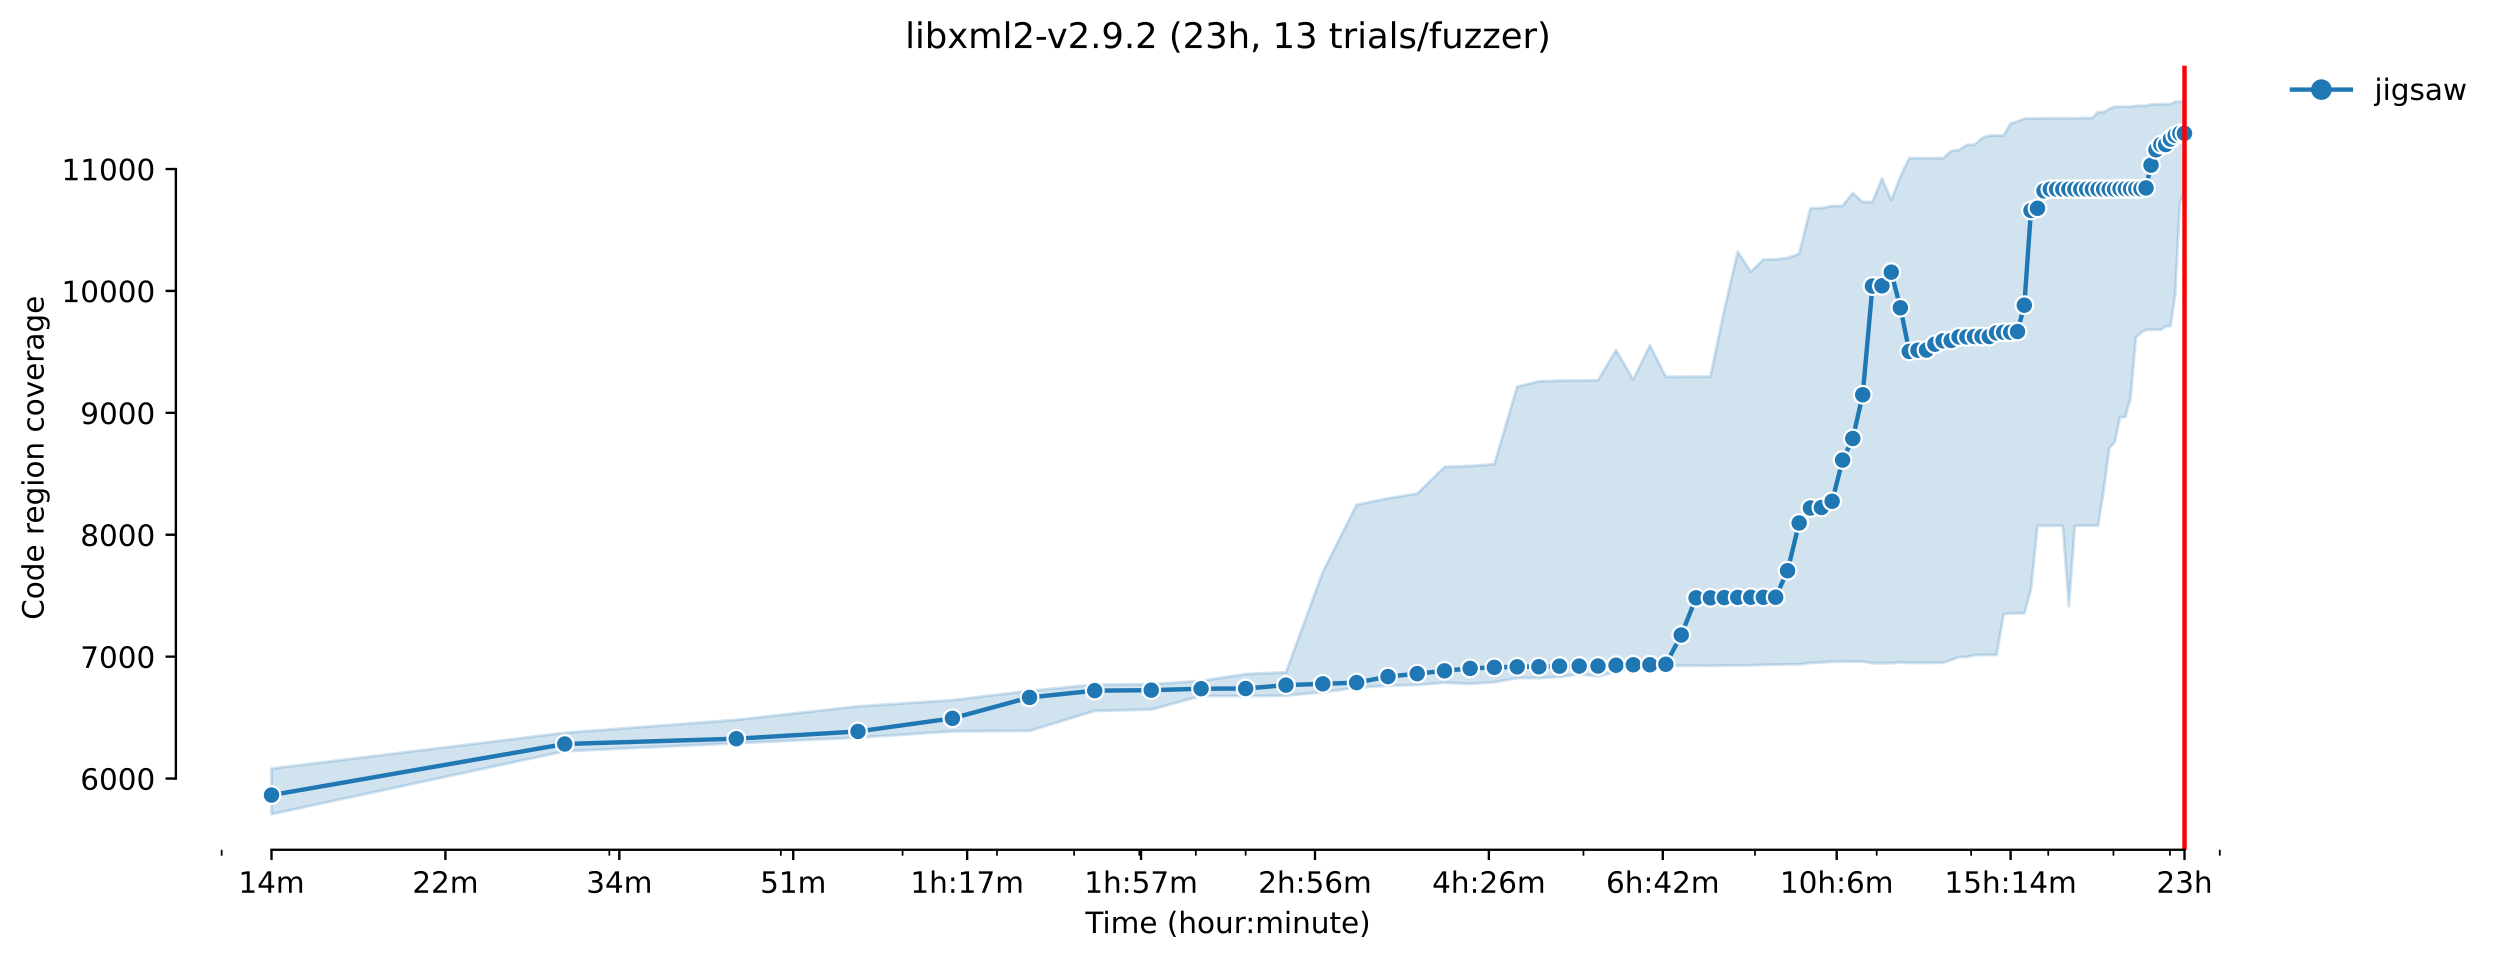 <?xml version="1.0" encoding="utf-8" standalone="no"?>
<!DOCTYPE svg PUBLIC "-//W3C//DTD SVG 1.1//EN"
  "http://www.w3.org/Graphics/SVG/1.1/DTD/svg11.dtd">
<!-- Created with matplotlib (https://matplotlib.org/) -->
<svg height="325.986pt" version="1.1" viewBox="0 0 848.551 325.986" width="848.551pt" xmlns="http://www.w3.org/2000/svg" xmlns:xlink="http://www.w3.org/1999/xlink">
 <defs>
  <style type="text/css">*{stroke-linecap:butt;stroke-linejoin:round;}</style>
 </defs>
 <g id="figure_1">
  <g id="patch_1">
   <path d="M 0 325.986 
L 848.551 325.986 
L 848.551 0 
L 0 0 
z
" style="fill:#ffffff;"/>
  </g>
  <g id="axes_1">
   <g id="patch_2">
    <path d="M 59.691 288.43 
L 773.931 288.43 
L 773.931 22.318 
L 59.691 22.318 
z
" style="fill:#ffffff;"/>
   </g>
   <g id="PolyCollection_1">
    <defs>
     <path d="M 92.156 -65.127 
L 92.156 -49.652 
L 191.689 -71.002 
L 249.912 -73.733 
L 291.222 -75.636 
L 323.264 -77.746 
L 349.445 -77.911 
L 371.58 -84.697 
L 390.755 -85.152 
L 407.668 -89.745 
L 422.797 -89.703 
L 436.483 -89.889 
L 448.978 -91.027 
L 460.472 -92.6 
L 471.113 -93.262 
L 481.02 -93.489 
L 490.288 -94.255 
L 498.993 -93.882 
L 507.201 -94.42 
L 514.965 -95.827 
L 522.33 -95.827 
L 529.336 -96.241 
L 536.016 -97.153 
L 542.399 -96.447 
L 548.511 -97.958 
L 554.373 -99.302 
L 560.005 -99.261 
L 565.424 -99.799 
L 570.646 -100.047 
L 575.685 -100.047 
L 580.553 -99.944 
L 585.262 -100.13 
L 589.821 -100.13 
L 594.239 -100.151 
L 598.526 -100.337 
L 602.689 -100.378 
L 606.734 -100.502 
L 610.668 -100.502 
L 614.498 -100.957 
L 618.228 -101.144 
L 621.863 -101.412 
L 625.409 -101.412 
L 628.869 -101.454 
L 632.248 -101.454 
L 635.549 -100.875 
L 638.776 -100.875 
L 641.932 -100.875 
L 645.02 -101.185 
L 648.044 -100.999 
L 651.004 -100.999 
L 653.905 -100.999 
L 656.749 -101.04 
L 659.537 -101.04 
L 662.273 -101.95 
L 664.957 -102.985 
L 667.592 -102.985 
L 670.179 -103.647 
L 672.721 -103.647 
L 675.218 -103.688 
L 677.673 -103.688 
L 680.086 -117.466 
L 682.46 -117.797 
L 684.795 -117.797 
L 687.092 -117.797 
L 689.354 -125.989 
L 691.58 -147.546 
L 693.772 -147.546 
L 695.932 -147.546 
L 698.059 -147.546 
L 700.155 -147.546 
L 702.221 -120.238 
L 704.258 -147.587 
L 706.267 -147.587 
L 708.247 -147.587 
L 710.201 -147.587 
L 712.129 -147.587 
L 714.03 -159.586 
L 715.908 -173.819 
L 717.76 -175.97 
L 719.59 -184.452 
L 721.396 -184.452 
L 723.18 -191.072 
L 724.942 -211.368 
L 726.682 -213.042 
L 728.402 -214.035 
L 730.101 -214.077 
L 731.781 -214.077 
L 733.441 -214.077 
L 735.082 -215.235 
L 736.705 -215.318 
L 738.309 -226.034 
L 739.896 -257.19 
L 741.465 -260.913 
L 741.465 -291.572 
L 741.465 -291.572 
L 739.896 -291.448 
L 738.309 -291.448 
L 736.705 -290.621 
L 735.082 -290.621 
L 733.441 -290.621 
L 731.781 -290.538 
L 730.101 -290.538 
L 728.402 -290.083 
L 726.682 -290.083 
L 724.942 -290.083 
L 723.18 -289.752 
L 721.396 -289.752 
L 719.59 -289.752 
L 717.76 -289.752 
L 715.908 -289.007 
L 714.03 -287.931 
L 712.129 -287.931 
L 710.201 -285.945 
L 708.247 -285.945 
L 706.267 -285.945 
L 704.258 -285.821 
L 702.221 -285.821 
L 700.155 -285.821 
L 698.059 -285.821 
L 695.932 -285.821 
L 693.772 -285.821 
L 691.58 -285.78 
L 689.354 -285.738 
L 687.092 -285.738 
L 684.795 -284.745 
L 682.46 -284.042 
L 680.086 -279.987 
L 677.673 -279.987 
L 675.218 -279.987 
L 672.721 -279.077 
L 670.179 -276.843 
L 667.592 -276.801 
L 664.957 -275.105 
L 662.273 -274.691 
L 659.537 -272.291 
L 656.749 -272.291 
L 653.905 -272.291 
L 651.004 -272.291 
L 648.044 -272.291 
L 645.02 -266.044 
L 641.932 -258.017 
L 638.776 -265.423 
L 635.549 -257.396 
L 632.248 -257.396 
L 628.869 -260.458 
L 625.409 -256.072 
L 621.863 -256.072 
L 618.228 -255.369 
L 614.498 -255.286 
L 610.668 -239.853 
L 606.734 -238.405 
L 602.689 -237.95 
L 598.526 -237.867 
L 594.239 -233.771 
L 589.821 -240.557 
L 585.262 -220.78 
L 580.553 -198.147 
L 575.685 -198.147 
L 570.646 -198.106 
L 565.424 -198.106 
L 560.005 -208.739 
L 554.373 -197.154 
L 548.511 -207.146 
L 542.399 -196.906 
L 536.016 -196.823 
L 529.336 -196.782 
L 522.33 -196.534 
L 514.965 -194.755 
L 507.201 -168.399 
L 498.993 -167.819 
L 490.288 -167.488 
L 481.02 -158.427 
L 471.113 -156.814 
L 460.472 -154.662 
L 448.978 -131.823 
L 436.483 -97.789 
L 422.797 -97.192 
L 407.668 -94.875 
L 390.755 -93.717 
L 371.58 -93.634 
L 349.445 -91.482 
L 323.264 -88.338 
L 291.222 -86.228 
L 249.912 -81.641 
L 191.689 -77.249 
L 92.156 -65.127 
z
" id="ma51f0712e6" style="stroke:#1f77b4;stroke-opacity:0.2;"/>
    </defs>
    <g clip-path="url(#p80cf3ed084)">
     <use style="fill:#1f77b4;fill-opacity:0.2;stroke:#1f77b4;stroke-opacity:0.2;" x="0" xlink:href="#ma51f0712e6" y="325.986"/>
    </g>
   </g>
   <g id="matplotlib.axis_1">
    <g id="xtick_1">
     <g id="line2d_1">
      <defs>
       <path d="M 0 0 
L 0 3.5 
" id="m01415e46c2" style="stroke:#000000;stroke-width:0.8;"/>
      </defs>
      <g>
       <use style="stroke:#000000;stroke-width:0.8;" x="92.156" xlink:href="#m01415e46c2" y="288.43"/>
      </g>
     </g>
     <g id="text_1">
      <!-- 14m -->
      <g transform="translate(80.923 303.029)scale(0.1 -0.1)">
       <defs>
        <path d="M 12.406 8.297 
L 28.516 8.297 
L 28.516 63.922 
L 10.984 60.406 
L 10.984 69.391 
L 28.422 72.906 
L 38.281 72.906 
L 38.281 8.297 
L 54.391 8.297 
L 54.391 0 
L 12.406 0 
z
" id="DejaVuSans-49"/>
        <path d="M 37.797 64.312 
L 12.891 25.391 
L 37.797 25.391 
z
M 35.203 72.906 
L 47.609 72.906 
L 47.609 25.391 
L 58.016 25.391 
L 58.016 17.188 
L 47.609 17.188 
L 47.609 0 
L 37.797 0 
L 37.797 17.188 
L 4.891 17.188 
L 4.891 26.703 
z
" id="DejaVuSans-52"/>
        <path d="M 52 44.188 
Q 55.375 50.25 60.062 53.125 
Q 64.75 56 71.094 56 
Q 79.641 56 84.281 50.016 
Q 88.922 44.047 88.922 33.016 
L 88.922 0 
L 79.891 0 
L 79.891 32.719 
Q 79.891 40.578 77.094 44.375 
Q 74.312 48.188 68.609 48.188 
Q 61.625 48.188 57.562 43.547 
Q 53.516 38.922 53.516 30.906 
L 53.516 0 
L 44.484 0 
L 44.484 32.719 
Q 44.484 40.625 41.703 44.406 
Q 38.922 48.188 33.109 48.188 
Q 26.219 48.188 22.156 43.531 
Q 18.109 38.875 18.109 30.906 
L 18.109 0 
L 9.078 0 
L 9.078 54.688 
L 18.109 54.688 
L 18.109 46.188 
Q 21.188 51.219 25.484 53.609 
Q 29.781 56 35.688 56 
Q 41.656 56 45.828 52.969 
Q 50 49.953 52 44.188 
z
" id="DejaVuSans-109"/>
       </defs>
       <use xlink:href="#DejaVuSans-49"/>
       <use x="63.623" xlink:href="#DejaVuSans-52"/>
       <use x="127.246" xlink:href="#DejaVuSans-109"/>
      </g>
     </g>
    </g>
    <g id="xtick_2">
     <g id="line2d_2">
      <g>
       <use style="stroke:#000000;stroke-width:0.8;" x="151.184" xlink:href="#m01415e46c2" y="288.43"/>
      </g>
     </g>
     <g id="text_2">
      <!-- 22m -->
      <g transform="translate(139.952 303.029)scale(0.1 -0.1)">
       <defs>
        <path d="M 19.188 8.297 
L 53.609 8.297 
L 53.609 0 
L 7.328 0 
L 7.328 8.297 
Q 12.938 14.109 22.625 23.891 
Q 32.328 33.688 34.812 36.531 
Q 39.547 41.844 41.422 45.531 
Q 43.312 49.219 43.312 52.781 
Q 43.312 58.594 39.234 62.25 
Q 35.156 65.922 28.609 65.922 
Q 23.969 65.922 18.812 64.312 
Q 13.672 62.703 7.812 59.422 
L 7.812 69.391 
Q 13.766 71.781 18.938 73 
Q 24.125 74.219 28.422 74.219 
Q 39.75 74.219 46.484 68.547 
Q 53.219 62.891 53.219 53.422 
Q 53.219 48.922 51.531 44.891 
Q 49.859 40.875 45.406 35.406 
Q 44.188 33.984 37.641 27.219 
Q 31.109 20.453 19.188 8.297 
z
" id="DejaVuSans-50"/>
       </defs>
       <use xlink:href="#DejaVuSans-50"/>
       <use x="63.623" xlink:href="#DejaVuSans-50"/>
       <use x="127.246" xlink:href="#DejaVuSans-109"/>
      </g>
     </g>
    </g>
    <g id="xtick_3">
     <g id="line2d_3">
      <g>
       <use style="stroke:#000000;stroke-width:0.8;" x="210.213" xlink:href="#m01415e46c2" y="288.43"/>
      </g>
     </g>
     <g id="text_3">
      <!-- 34m -->
      <g transform="translate(198.98 303.029)scale(0.1 -0.1)">
       <defs>
        <path d="M 40.578 39.312 
Q 47.656 37.797 51.625 33 
Q 55.609 28.219 55.609 21.188 
Q 55.609 10.406 48.188 4.484 
Q 40.766 -1.422 27.094 -1.422 
Q 22.516 -1.422 17.656 -0.516 
Q 12.797 0.391 7.625 2.203 
L 7.625 11.719 
Q 11.719 9.328 16.594 8.109 
Q 21.484 6.891 26.812 6.891 
Q 36.078 6.891 40.938 10.547 
Q 45.797 14.203 45.797 21.188 
Q 45.797 27.641 41.281 31.266 
Q 36.766 34.906 28.719 34.906 
L 20.219 34.906 
L 20.219 43.016 
L 29.109 43.016 
Q 36.375 43.016 40.234 45.922 
Q 44.094 48.828 44.094 54.297 
Q 44.094 59.906 40.109 62.906 
Q 36.141 65.922 28.719 65.922 
Q 24.656 65.922 20.016 65.031 
Q 15.375 64.156 9.812 62.312 
L 9.812 71.094 
Q 15.438 72.656 20.344 73.438 
Q 25.25 74.219 29.594 74.219 
Q 40.828 74.219 47.359 69.109 
Q 53.906 64.016 53.906 55.328 
Q 53.906 49.266 50.438 45.094 
Q 46.969 40.922 40.578 39.312 
z
" id="DejaVuSans-51"/>
       </defs>
       <use xlink:href="#DejaVuSans-51"/>
       <use x="63.623" xlink:href="#DejaVuSans-52"/>
       <use x="127.246" xlink:href="#DejaVuSans-109"/>
      </g>
     </g>
    </g>
    <g id="xtick_4">
     <g id="line2d_4">
      <g>
       <use style="stroke:#000000;stroke-width:0.8;" x="269.241" xlink:href="#m01415e46c2" y="288.43"/>
      </g>
     </g>
     <g id="text_4">
      <!-- 51m -->
      <g transform="translate(258.008 303.029)scale(0.1 -0.1)">
       <defs>
        <path d="M 10.797 72.906 
L 49.516 72.906 
L 49.516 64.594 
L 19.828 64.594 
L 19.828 46.734 
Q 21.969 47.469 24.109 47.828 
Q 26.266 48.188 28.422 48.188 
Q 40.625 48.188 47.75 41.5 
Q 54.891 34.812 54.891 23.391 
Q 54.891 11.625 47.562 5.094 
Q 40.234 -1.422 26.906 -1.422 
Q 22.312 -1.422 17.547 -0.641 
Q 12.797 0.141 7.719 1.703 
L 7.719 11.625 
Q 12.109 9.234 16.797 8.062 
Q 21.484 6.891 26.703 6.891 
Q 35.156 6.891 40.078 11.328 
Q 45.016 15.766 45.016 23.391 
Q 45.016 31 40.078 35.438 
Q 35.156 39.891 26.703 39.891 
Q 22.75 39.891 18.812 39.016 
Q 14.891 38.141 10.797 36.281 
z
" id="DejaVuSans-53"/>
       </defs>
       <use xlink:href="#DejaVuSans-53"/>
       <use x="63.623" xlink:href="#DejaVuSans-49"/>
       <use x="127.246" xlink:href="#DejaVuSans-109"/>
      </g>
     </g>
    </g>
    <g id="xtick_5">
     <g id="line2d_5">
      <g>
       <use style="stroke:#000000;stroke-width:0.8;" x="328.269" xlink:href="#m01415e46c2" y="288.43"/>
      </g>
     </g>
     <g id="text_5">
      <!-- 1h:17m -->
      <g transform="translate(309.002 303.029)scale(0.1 -0.1)">
       <defs>
        <path d="M 54.891 33.016 
L 54.891 0 
L 45.906 0 
L 45.906 32.719 
Q 45.906 40.484 42.875 44.328 
Q 39.844 48.188 33.797 48.188 
Q 26.516 48.188 22.312 43.547 
Q 18.109 38.922 18.109 30.906 
L 18.109 0 
L 9.078 0 
L 9.078 75.984 
L 18.109 75.984 
L 18.109 46.188 
Q 21.344 51.125 25.703 53.562 
Q 30.078 56 35.797 56 
Q 45.219 56 50.047 50.172 
Q 54.891 44.344 54.891 33.016 
z
" id="DejaVuSans-104"/>
        <path d="M 11.719 12.406 
L 22.016 12.406 
L 22.016 0 
L 11.719 0 
z
M 11.719 51.703 
L 22.016 51.703 
L 22.016 39.312 
L 11.719 39.312 
z
" id="DejaVuSans-58"/>
        <path d="M 8.203 72.906 
L 55.078 72.906 
L 55.078 68.703 
L 28.609 0 
L 18.312 0 
L 43.219 64.594 
L 8.203 64.594 
z
" id="DejaVuSans-55"/>
       </defs>
       <use xlink:href="#DejaVuSans-49"/>
       <use x="63.623" xlink:href="#DejaVuSans-104"/>
       <use x="127.002" xlink:href="#DejaVuSans-58"/>
       <use x="160.693" xlink:href="#DejaVuSans-49"/>
       <use x="224.316" xlink:href="#DejaVuSans-55"/>
       <use x="287.939" xlink:href="#DejaVuSans-109"/>
      </g>
     </g>
    </g>
    <g id="xtick_6">
     <g id="line2d_6">
      <g>
       <use style="stroke:#000000;stroke-width:0.8;" x="387.297" xlink:href="#m01415e46c2" y="288.43"/>
      </g>
     </g>
     <g id="text_6">
      <!-- 1h:57m -->
      <g transform="translate(368.03 303.029)scale(0.1 -0.1)">
       <use xlink:href="#DejaVuSans-49"/>
       <use x="63.623" xlink:href="#DejaVuSans-104"/>
       <use x="127.002" xlink:href="#DejaVuSans-58"/>
       <use x="160.693" xlink:href="#DejaVuSans-53"/>
       <use x="224.316" xlink:href="#DejaVuSans-55"/>
       <use x="287.939" xlink:href="#DejaVuSans-109"/>
      </g>
     </g>
    </g>
    <g id="xtick_7">
     <g id="line2d_7">
      <g>
       <use style="stroke:#000000;stroke-width:0.8;" x="446.326" xlink:href="#m01415e46c2" y="288.43"/>
      </g>
     </g>
     <g id="text_7">
      <!-- 2h:56m -->
      <g transform="translate(427.058 303.029)scale(0.1 -0.1)">
       <defs>
        <path d="M 33.016 40.375 
Q 26.375 40.375 22.484 35.828 
Q 18.609 31.297 18.609 23.391 
Q 18.609 15.531 22.484 10.953 
Q 26.375 6.391 33.016 6.391 
Q 39.656 6.391 43.531 10.953 
Q 47.406 15.531 47.406 23.391 
Q 47.406 31.297 43.531 35.828 
Q 39.656 40.375 33.016 40.375 
z
M 52.594 71.297 
L 52.594 62.312 
Q 48.875 64.062 45.094 64.984 
Q 41.312 65.922 37.594 65.922 
Q 27.828 65.922 22.672 59.328 
Q 17.531 52.734 16.797 39.406 
Q 19.672 43.656 24.016 45.922 
Q 28.375 48.188 33.594 48.188 
Q 44.578 48.188 50.953 41.516 
Q 57.328 34.859 57.328 23.391 
Q 57.328 12.156 50.688 5.359 
Q 44.047 -1.422 33.016 -1.422 
Q 20.359 -1.422 13.672 8.266 
Q 6.984 17.969 6.984 36.375 
Q 6.984 53.656 15.188 63.938 
Q 23.391 74.219 37.203 74.219 
Q 40.922 74.219 44.703 73.484 
Q 48.484 72.75 52.594 71.297 
z
" id="DejaVuSans-54"/>
       </defs>
       <use xlink:href="#DejaVuSans-50"/>
       <use x="63.623" xlink:href="#DejaVuSans-104"/>
       <use x="127.002" xlink:href="#DejaVuSans-58"/>
       <use x="160.693" xlink:href="#DejaVuSans-53"/>
       <use x="224.316" xlink:href="#DejaVuSans-54"/>
       <use x="287.939" xlink:href="#DejaVuSans-109"/>
      </g>
     </g>
    </g>
    <g id="xtick_8">
     <g id="line2d_8">
      <g>
       <use style="stroke:#000000;stroke-width:0.8;" x="505.354" xlink:href="#m01415e46c2" y="288.43"/>
      </g>
     </g>
     <g id="text_8">
      <!-- 4h:26m -->
      <g transform="translate(486.087 303.029)scale(0.1 -0.1)">
       <use xlink:href="#DejaVuSans-52"/>
       <use x="63.623" xlink:href="#DejaVuSans-104"/>
       <use x="127.002" xlink:href="#DejaVuSans-58"/>
       <use x="160.693" xlink:href="#DejaVuSans-50"/>
       <use x="224.316" xlink:href="#DejaVuSans-54"/>
       <use x="287.939" xlink:href="#DejaVuSans-109"/>
      </g>
     </g>
    </g>
    <g id="xtick_9">
     <g id="line2d_9">
      <g>
       <use style="stroke:#000000;stroke-width:0.8;" x="564.382" xlink:href="#m01415e46c2" y="288.43"/>
      </g>
     </g>
     <g id="text_9">
      <!-- 6h:42m -->
      <g transform="translate(545.115 303.029)scale(0.1 -0.1)">
       <use xlink:href="#DejaVuSans-54"/>
       <use x="63.623" xlink:href="#DejaVuSans-104"/>
       <use x="127.002" xlink:href="#DejaVuSans-58"/>
       <use x="160.693" xlink:href="#DejaVuSans-52"/>
       <use x="224.316" xlink:href="#DejaVuSans-50"/>
       <use x="287.939" xlink:href="#DejaVuSans-109"/>
      </g>
     </g>
    </g>
    <g id="xtick_10">
     <g id="line2d_10">
      <g>
       <use style="stroke:#000000;stroke-width:0.8;" x="623.41" xlink:href="#m01415e46c2" y="288.43"/>
      </g>
     </g>
     <g id="text_10">
      <!-- 10h:6m -->
      <g transform="translate(604.143 303.029)scale(0.1 -0.1)">
       <defs>
        <path d="M 31.781 66.406 
Q 24.172 66.406 20.328 58.906 
Q 16.5 51.422 16.5 36.375 
Q 16.5 21.391 20.328 13.891 
Q 24.172 6.391 31.781 6.391 
Q 39.453 6.391 43.281 13.891 
Q 47.125 21.391 47.125 36.375 
Q 47.125 51.422 43.281 58.906 
Q 39.453 66.406 31.781 66.406 
z
M 31.781 74.219 
Q 44.047 74.219 50.516 64.516 
Q 56.984 54.828 56.984 36.375 
Q 56.984 17.969 50.516 8.266 
Q 44.047 -1.422 31.781 -1.422 
Q 19.531 -1.422 13.062 8.266 
Q 6.594 17.969 6.594 36.375 
Q 6.594 54.828 13.062 64.516 
Q 19.531 74.219 31.781 74.219 
z
" id="DejaVuSans-48"/>
       </defs>
       <use xlink:href="#DejaVuSans-49"/>
       <use x="63.623" xlink:href="#DejaVuSans-48"/>
       <use x="127.246" xlink:href="#DejaVuSans-104"/>
       <use x="190.625" xlink:href="#DejaVuSans-58"/>
       <use x="224.316" xlink:href="#DejaVuSans-54"/>
       <use x="287.939" xlink:href="#DejaVuSans-109"/>
      </g>
     </g>
    </g>
    <g id="xtick_11">
     <g id="line2d_11">
      <g>
       <use style="stroke:#000000;stroke-width:0.8;" x="682.439" xlink:href="#m01415e46c2" y="288.43"/>
      </g>
     </g>
     <g id="text_11">
      <!-- 15h:14m -->
      <g transform="translate(659.99 303.029)scale(0.1 -0.1)">
       <use xlink:href="#DejaVuSans-49"/>
       <use x="63.623" xlink:href="#DejaVuSans-53"/>
       <use x="127.246" xlink:href="#DejaVuSans-104"/>
       <use x="190.625" xlink:href="#DejaVuSans-58"/>
       <use x="224.316" xlink:href="#DejaVuSans-49"/>
       <use x="287.939" xlink:href="#DejaVuSans-52"/>
       <use x="351.562" xlink:href="#DejaVuSans-109"/>
      </g>
     </g>
    </g>
    <g id="xtick_12">
     <g id="line2d_12">
      <g>
       <use style="stroke:#000000;stroke-width:0.8;" x="741.467" xlink:href="#m01415e46c2" y="288.43"/>
      </g>
     </g>
     <g id="text_12">
      <!-- 23h -->
      <g transform="translate(731.936 303.029)scale(0.1 -0.1)">
       <use xlink:href="#DejaVuSans-50"/>
       <use x="63.623" xlink:href="#DejaVuSans-51"/>
       <use x="127.246" xlink:href="#DejaVuSans-104"/>
      </g>
     </g>
    </g>
    <g id="xtick_13">
     <g id="line2d_13">
      <defs>
       <path d="M 0 0 
L 0 2 
" id="mbd4ac3ba18" style="stroke:#000000;stroke-width:0.6;"/>
      </defs>
      <g>
       <use style="stroke:#000000;stroke-width:0.6;" x="75.243" xlink:href="#mbd4ac3ba18" y="288.43"/>
      </g>
     </g>
    </g>
    <g id="xtick_14">
     <g id="line2d_14">
      <g>
       <use style="stroke:#000000;stroke-width:0.6;" x="206.818" xlink:href="#mbd4ac3ba18" y="288.43"/>
      </g>
     </g>
    </g>
    <g id="xtick_15">
     <g id="line2d_15">
      <g>
       <use style="stroke:#000000;stroke-width:0.6;" x="265.041" xlink:href="#mbd4ac3ba18" y="288.43"/>
      </g>
     </g>
    </g>
    <g id="xtick_16">
     <g id="line2d_16">
      <g>
       <use style="stroke:#000000;stroke-width:0.6;" x="306.351" xlink:href="#mbd4ac3ba18" y="288.43"/>
      </g>
     </g>
    </g>
    <g id="xtick_17">
     <g id="line2d_17">
      <g>
       <use style="stroke:#000000;stroke-width:0.6;" x="338.394" xlink:href="#mbd4ac3ba18" y="288.43"/>
      </g>
     </g>
    </g>
    <g id="xtick_18">
     <g id="line2d_18">
      <g>
       <use style="stroke:#000000;stroke-width:0.6;" x="364.574" xlink:href="#mbd4ac3ba18" y="288.43"/>
      </g>
     </g>
    </g>
    <g id="xtick_19">
     <g id="line2d_19">
      <g>
       <use style="stroke:#000000;stroke-width:0.6;" x="386.71" xlink:href="#mbd4ac3ba18" y="288.43"/>
      </g>
     </g>
    </g>
    <g id="xtick_20">
     <g id="line2d_20">
      <g>
       <use style="stroke:#000000;stroke-width:0.6;" x="405.884" xlink:href="#mbd4ac3ba18" y="288.43"/>
      </g>
     </g>
    </g>
    <g id="xtick_21">
     <g id="line2d_21">
      <g>
       <use style="stroke:#000000;stroke-width:0.6;" x="422.797" xlink:href="#mbd4ac3ba18" y="288.43"/>
      </g>
     </g>
    </g>
    <g id="xtick_22">
     <g id="line2d_22">
      <g>
       <use style="stroke:#000000;stroke-width:0.6;" x="537.459" xlink:href="#mbd4ac3ba18" y="288.43"/>
      </g>
     </g>
    </g>
    <g id="xtick_23">
     <g id="line2d_23">
      <g>
       <use style="stroke:#000000;stroke-width:0.6;" x="595.682" xlink:href="#mbd4ac3ba18" y="288.43"/>
      </g>
     </g>
    </g>
    <g id="xtick_24">
     <g id="line2d_24">
      <g>
       <use style="stroke:#000000;stroke-width:0.6;" x="636.992" xlink:href="#mbd4ac3ba18" y="288.43"/>
      </g>
     </g>
    </g>
    <g id="xtick_25">
     <g id="line2d_25">
      <g>
       <use style="stroke:#000000;stroke-width:0.6;" x="669.035" xlink:href="#mbd4ac3ba18" y="288.43"/>
      </g>
     </g>
    </g>
    <g id="xtick_26">
     <g id="line2d_26">
      <g>
       <use style="stroke:#000000;stroke-width:0.6;" x="695.215" xlink:href="#mbd4ac3ba18" y="288.43"/>
      </g>
     </g>
    </g>
    <g id="xtick_27">
     <g id="line2d_27">
      <g>
       <use style="stroke:#000000;stroke-width:0.6;" x="717.351" xlink:href="#mbd4ac3ba18" y="288.43"/>
      </g>
     </g>
    </g>
    <g id="xtick_28">
     <g id="line2d_28">
      <g>
       <use style="stroke:#000000;stroke-width:0.6;" x="736.525" xlink:href="#mbd4ac3ba18" y="288.43"/>
      </g>
     </g>
    </g>
    <g id="xtick_29">
     <g id="line2d_29">
      <g>
       <use style="stroke:#000000;stroke-width:0.6;" x="753.438" xlink:href="#mbd4ac3ba18" y="288.43"/>
      </g>
     </g>
    </g>
    <g id="text_13">
     <!-- Time (hour:minute) -->
     <g transform="translate(368.404 316.707)scale(0.1 -0.1)">
      <defs>
       <path d="M -0.297 72.906 
L 61.375 72.906 
L 61.375 64.594 
L 35.5 64.594 
L 35.5 0 
L 25.594 0 
L 25.594 64.594 
L -0.297 64.594 
z
" id="DejaVuSans-84"/>
       <path d="M 9.422 54.688 
L 18.406 54.688 
L 18.406 0 
L 9.422 0 
z
M 9.422 75.984 
L 18.406 75.984 
L 18.406 64.594 
L 9.422 64.594 
z
" id="DejaVuSans-105"/>
       <path d="M 56.203 29.594 
L 56.203 25.203 
L 14.891 25.203 
Q 15.484 15.922 20.484 11.062 
Q 25.484 6.203 34.422 6.203 
Q 39.594 6.203 44.453 7.469 
Q 49.312 8.734 54.109 11.281 
L 54.109 2.781 
Q 49.266 0.734 44.188 -0.344 
Q 39.109 -1.422 33.891 -1.422 
Q 20.797 -1.422 13.156 6.188 
Q 5.516 13.812 5.516 26.812 
Q 5.516 40.234 12.766 48.109 
Q 20.016 56 32.328 56 
Q 43.359 56 49.781 48.891 
Q 56.203 41.797 56.203 29.594 
z
M 47.219 32.234 
Q 47.125 39.594 43.094 43.984 
Q 39.062 48.391 32.422 48.391 
Q 24.906 48.391 20.391 44.141 
Q 15.875 39.891 15.188 32.172 
z
" id="DejaVuSans-101"/>
       <path id="DejaVuSans-32"/>
       <path d="M 31 75.875 
Q 24.469 64.656 21.281 53.656 
Q 18.109 42.672 18.109 31.391 
Q 18.109 20.125 21.312 9.062 
Q 24.516 -2 31 -13.188 
L 23.188 -13.188 
Q 15.875 -1.703 12.234 9.375 
Q 8.594 20.453 8.594 31.391 
Q 8.594 42.281 12.203 53.312 
Q 15.828 64.359 23.188 75.875 
z
" id="DejaVuSans-40"/>
       <path d="M 30.609 48.391 
Q 23.391 48.391 19.188 42.75 
Q 14.984 37.109 14.984 27.297 
Q 14.984 17.484 19.156 11.844 
Q 23.344 6.203 30.609 6.203 
Q 37.797 6.203 41.984 11.859 
Q 46.188 17.531 46.188 27.297 
Q 46.188 37.016 41.984 42.703 
Q 37.797 48.391 30.609 48.391 
z
M 30.609 56 
Q 42.328 56 49.016 48.375 
Q 55.719 40.766 55.719 27.297 
Q 55.719 13.875 49.016 6.219 
Q 42.328 -1.422 30.609 -1.422 
Q 18.844 -1.422 12.172 6.219 
Q 5.516 13.875 5.516 27.297 
Q 5.516 40.766 12.172 48.375 
Q 18.844 56 30.609 56 
z
" id="DejaVuSans-111"/>
       <path d="M 8.5 21.578 
L 8.5 54.688 
L 17.484 54.688 
L 17.484 21.922 
Q 17.484 14.156 20.5 10.266 
Q 23.531 6.391 29.594 6.391 
Q 36.859 6.391 41.078 11.031 
Q 45.312 15.672 45.312 23.688 
L 45.312 54.688 
L 54.297 54.688 
L 54.297 0 
L 45.312 0 
L 45.312 8.406 
Q 42.047 3.422 37.719 1 
Q 33.406 -1.422 27.688 -1.422 
Q 18.266 -1.422 13.375 4.438 
Q 8.5 10.297 8.5 21.578 
z
M 31.109 56 
z
" id="DejaVuSans-117"/>
       <path d="M 41.109 46.297 
Q 39.594 47.172 37.812 47.578 
Q 36.031 48 33.891 48 
Q 26.266 48 22.188 43.047 
Q 18.109 38.094 18.109 28.812 
L 18.109 0 
L 9.078 0 
L 9.078 54.688 
L 18.109 54.688 
L 18.109 46.188 
Q 20.953 51.172 25.484 53.578 
Q 30.031 56 36.531 56 
Q 37.453 56 38.578 55.875 
Q 39.703 55.766 41.062 55.516 
z
" id="DejaVuSans-114"/>
       <path d="M 54.891 33.016 
L 54.891 0 
L 45.906 0 
L 45.906 32.719 
Q 45.906 40.484 42.875 44.328 
Q 39.844 48.188 33.797 48.188 
Q 26.516 48.188 22.312 43.547 
Q 18.109 38.922 18.109 30.906 
L 18.109 0 
L 9.078 0 
L 9.078 54.688 
L 18.109 54.688 
L 18.109 46.188 
Q 21.344 51.125 25.703 53.562 
Q 30.078 56 35.797 56 
Q 45.219 56 50.047 50.172 
Q 54.891 44.344 54.891 33.016 
z
" id="DejaVuSans-110"/>
       <path d="M 18.312 70.219 
L 18.312 54.688 
L 36.812 54.688 
L 36.812 47.703 
L 18.312 47.703 
L 18.312 18.016 
Q 18.312 11.328 20.141 9.422 
Q 21.969 7.516 27.594 7.516 
L 36.812 7.516 
L 36.812 0 
L 27.594 0 
Q 17.188 0 13.234 3.875 
Q 9.281 7.766 9.281 18.016 
L 9.281 47.703 
L 2.688 47.703 
L 2.688 54.688 
L 9.281 54.688 
L 9.281 70.219 
z
" id="DejaVuSans-116"/>
       <path d="M 8.016 75.875 
L 15.828 75.875 
Q 23.141 64.359 26.781 53.312 
Q 30.422 42.281 30.422 31.391 
Q 30.422 20.453 26.781 9.375 
Q 23.141 -1.703 15.828 -13.188 
L 8.016 -13.188 
Q 14.5 -2 17.703 9.062 
Q 20.906 20.125 20.906 31.391 
Q 20.906 42.672 17.703 53.656 
Q 14.5 64.656 8.016 75.875 
z
" id="DejaVuSans-41"/>
      </defs>
      <use xlink:href="#DejaVuSans-84"/>
      <use x="57.959" xlink:href="#DejaVuSans-105"/>
      <use x="85.742" xlink:href="#DejaVuSans-109"/>
      <use x="183.154" xlink:href="#DejaVuSans-101"/>
      <use x="244.678" xlink:href="#DejaVuSans-32"/>
      <use x="276.465" xlink:href="#DejaVuSans-40"/>
      <use x="315.479" xlink:href="#DejaVuSans-104"/>
      <use x="378.857" xlink:href="#DejaVuSans-111"/>
      <use x="440.039" xlink:href="#DejaVuSans-117"/>
      <use x="503.418" xlink:href="#DejaVuSans-114"/>
      <use x="542.781" xlink:href="#DejaVuSans-58"/>
      <use x="576.473" xlink:href="#DejaVuSans-109"/>
      <use x="673.885" xlink:href="#DejaVuSans-105"/>
      <use x="701.668" xlink:href="#DejaVuSans-110"/>
      <use x="765.047" xlink:href="#DejaVuSans-117"/>
      <use x="828.426" xlink:href="#DejaVuSans-116"/>
      <use x="867.635" xlink:href="#DejaVuSans-101"/>
      <use x="929.158" xlink:href="#DejaVuSans-41"/>
     </g>
    </g>
   </g>
   <g id="matplotlib.axis_2">
    <g id="ytick_1">
     <g id="line2d_30">
      <defs>
       <path d="M 0 0 
L -3.5 0 
" id="m861d64fe2b" style="stroke:#000000;stroke-width:0.8;"/>
      </defs>
      <g>
       <use style="stroke:#000000;stroke-width:0.8;" x="59.691" xlink:href="#m861d64fe2b" y="264.253"/>
      </g>
     </g>
     <g id="text_14">
      <!-- 6000 -->
      <g transform="translate(27.241 268.052)scale(0.1 -0.1)">
       <use xlink:href="#DejaVuSans-54"/>
       <use x="63.623" xlink:href="#DejaVuSans-48"/>
       <use x="127.246" xlink:href="#DejaVuSans-48"/>
       <use x="190.869" xlink:href="#DejaVuSans-48"/>
      </g>
     </g>
    </g>
    <g id="ytick_2">
     <g id="line2d_31">
      <g>
       <use style="stroke:#000000;stroke-width:0.8;" x="59.691" xlink:href="#m861d64fe2b" y="222.878"/>
      </g>
     </g>
     <g id="text_15">
      <!-- 7000 -->
      <g transform="translate(27.241 226.677)scale(0.1 -0.1)">
       <use xlink:href="#DejaVuSans-55"/>
       <use x="63.623" xlink:href="#DejaVuSans-48"/>
       <use x="127.246" xlink:href="#DejaVuSans-48"/>
       <use x="190.869" xlink:href="#DejaVuSans-48"/>
      </g>
     </g>
    </g>
    <g id="ytick_3">
     <g id="line2d_32">
      <g>
       <use style="stroke:#000000;stroke-width:0.8;" x="59.691" xlink:href="#m861d64fe2b" y="181.502"/>
      </g>
     </g>
     <g id="text_16">
      <!-- 8000 -->
      <g transform="translate(27.241 185.302)scale(0.1 -0.1)">
       <defs>
        <path d="M 31.781 34.625 
Q 24.75 34.625 20.719 30.859 
Q 16.703 27.094 16.703 20.516 
Q 16.703 13.922 20.719 10.156 
Q 24.75 6.391 31.781 6.391 
Q 38.812 6.391 42.859 10.172 
Q 46.922 13.969 46.922 20.516 
Q 46.922 27.094 42.891 30.859 
Q 38.875 34.625 31.781 34.625 
z
M 21.922 38.812 
Q 15.578 40.375 12.031 44.719 
Q 8.5 49.078 8.5 55.328 
Q 8.5 64.062 14.719 69.141 
Q 20.953 74.219 31.781 74.219 
Q 42.672 74.219 48.875 69.141 
Q 55.078 64.062 55.078 55.328 
Q 55.078 49.078 51.531 44.719 
Q 48 40.375 41.703 38.812 
Q 48.828 37.156 52.797 32.312 
Q 56.781 27.484 56.781 20.516 
Q 56.781 9.906 50.312 4.234 
Q 43.844 -1.422 31.781 -1.422 
Q 19.734 -1.422 13.25 4.234 
Q 6.781 9.906 6.781 20.516 
Q 6.781 27.484 10.781 32.312 
Q 14.797 37.156 21.922 38.812 
z
M 18.312 54.391 
Q 18.312 48.734 21.844 45.562 
Q 25.391 42.391 31.781 42.391 
Q 38.141 42.391 41.719 45.562 
Q 45.312 48.734 45.312 54.391 
Q 45.312 60.062 41.719 63.234 
Q 38.141 66.406 31.781 66.406 
Q 25.391 66.406 21.844 63.234 
Q 18.312 60.062 18.312 54.391 
z
" id="DejaVuSans-56"/>
       </defs>
       <use xlink:href="#DejaVuSans-56"/>
       <use x="63.623" xlink:href="#DejaVuSans-48"/>
       <use x="127.246" xlink:href="#DejaVuSans-48"/>
       <use x="190.869" xlink:href="#DejaVuSans-48"/>
      </g>
     </g>
    </g>
    <g id="ytick_4">
     <g id="line2d_33">
      <g>
       <use style="stroke:#000000;stroke-width:0.8;" x="59.691" xlink:href="#m861d64fe2b" y="140.127"/>
      </g>
     </g>
     <g id="text_17">
      <!-- 9000 -->
      <g transform="translate(27.241 143.927)scale(0.1 -0.1)">
       <defs>
        <path d="M 10.984 1.516 
L 10.984 10.5 
Q 14.703 8.734 18.5 7.812 
Q 22.312 6.891 25.984 6.891 
Q 35.75 6.891 40.891 13.453 
Q 46.047 20.016 46.781 33.406 
Q 43.953 29.203 39.594 26.953 
Q 35.25 24.703 29.984 24.703 
Q 19.047 24.703 12.672 31.312 
Q 6.297 37.938 6.297 49.422 
Q 6.297 60.641 12.938 67.422 
Q 19.578 74.219 30.609 74.219 
Q 43.266 74.219 49.922 64.516 
Q 56.594 54.828 56.594 36.375 
Q 56.594 19.141 48.406 8.859 
Q 40.234 -1.422 26.422 -1.422 
Q 22.703 -1.422 18.891 -0.688 
Q 15.094 0.047 10.984 1.516 
z
M 30.609 32.422 
Q 37.25 32.422 41.125 36.953 
Q 45.016 41.5 45.016 49.422 
Q 45.016 57.281 41.125 61.844 
Q 37.25 66.406 30.609 66.406 
Q 23.969 66.406 20.094 61.844 
Q 16.219 57.281 16.219 49.422 
Q 16.219 41.5 20.094 36.953 
Q 23.969 32.422 30.609 32.422 
z
" id="DejaVuSans-57"/>
       </defs>
       <use xlink:href="#DejaVuSans-57"/>
       <use x="63.623" xlink:href="#DejaVuSans-48"/>
       <use x="127.246" xlink:href="#DejaVuSans-48"/>
       <use x="190.869" xlink:href="#DejaVuSans-48"/>
      </g>
     </g>
    </g>
    <g id="ytick_5">
     <g id="line2d_34">
      <g>
       <use style="stroke:#000000;stroke-width:0.8;" x="59.691" xlink:href="#m861d64fe2b" y="98.752"/>
      </g>
     </g>
     <g id="text_18">
      <!-- 10000 -->
      <g transform="translate(20.878 102.552)scale(0.1 -0.1)">
       <use xlink:href="#DejaVuSans-49"/>
       <use x="63.623" xlink:href="#DejaVuSans-48"/>
       <use x="127.246" xlink:href="#DejaVuSans-48"/>
       <use x="190.869" xlink:href="#DejaVuSans-48"/>
       <use x="254.492" xlink:href="#DejaVuSans-48"/>
      </g>
     </g>
    </g>
    <g id="ytick_6">
     <g id="line2d_35">
      <g>
       <use style="stroke:#000000;stroke-width:0.8;" x="59.691" xlink:href="#m861d64fe2b" y="57.377"/>
      </g>
     </g>
     <g id="text_19">
      <!-- 11000 -->
      <g transform="translate(20.878 61.177)scale(0.1 -0.1)">
       <use xlink:href="#DejaVuSans-49"/>
       <use x="63.623" xlink:href="#DejaVuSans-49"/>
       <use x="127.246" xlink:href="#DejaVuSans-48"/>
       <use x="190.869" xlink:href="#DejaVuSans-48"/>
       <use x="254.492" xlink:href="#DejaVuSans-48"/>
      </g>
     </g>
    </g>
    <g id="text_20">
     <!-- Code region coverage -->
     <g transform="translate(14.798 210.38)rotate(-90)scale(0.1 -0.1)">
      <defs>
       <path d="M 64.406 67.281 
L 64.406 56.891 
Q 59.422 61.531 53.781 63.812 
Q 48.141 66.109 41.797 66.109 
Q 29.297 66.109 22.656 58.469 
Q 16.016 50.828 16.016 36.375 
Q 16.016 21.969 22.656 14.328 
Q 29.297 6.688 41.797 6.688 
Q 48.141 6.688 53.781 8.984 
Q 59.422 11.281 64.406 15.922 
L 64.406 5.609 
Q 59.234 2.094 53.438 0.328 
Q 47.656 -1.422 41.219 -1.422 
Q 24.656 -1.422 15.125 8.703 
Q 5.609 18.844 5.609 36.375 
Q 5.609 53.953 15.125 64.078 
Q 24.656 74.219 41.219 74.219 
Q 47.75 74.219 53.531 72.484 
Q 59.328 70.75 64.406 67.281 
z
" id="DejaVuSans-67"/>
       <path d="M 45.406 46.391 
L 45.406 75.984 
L 54.391 75.984 
L 54.391 0 
L 45.406 0 
L 45.406 8.203 
Q 42.578 3.328 38.25 0.953 
Q 33.938 -1.422 27.875 -1.422 
Q 17.969 -1.422 11.734 6.484 
Q 5.516 14.406 5.516 27.297 
Q 5.516 40.188 11.734 48.094 
Q 17.969 56 27.875 56 
Q 33.938 56 38.25 53.625 
Q 42.578 51.266 45.406 46.391 
z
M 14.797 27.297 
Q 14.797 17.391 18.875 11.75 
Q 22.953 6.109 30.078 6.109 
Q 37.203 6.109 41.297 11.75 
Q 45.406 17.391 45.406 27.297 
Q 45.406 37.203 41.297 42.844 
Q 37.203 48.484 30.078 48.484 
Q 22.953 48.484 18.875 42.844 
Q 14.797 37.203 14.797 27.297 
z
" id="DejaVuSans-100"/>
       <path d="M 45.406 27.984 
Q 45.406 37.75 41.375 43.109 
Q 37.359 48.484 30.078 48.484 
Q 22.859 48.484 18.828 43.109 
Q 14.797 37.75 14.797 27.984 
Q 14.797 18.266 18.828 12.891 
Q 22.859 7.516 30.078 7.516 
Q 37.359 7.516 41.375 12.891 
Q 45.406 18.266 45.406 27.984 
z
M 54.391 6.781 
Q 54.391 -7.172 48.188 -13.984 
Q 42 -20.797 29.203 -20.797 
Q 24.469 -20.797 20.266 -20.094 
Q 16.062 -19.391 12.109 -17.922 
L 12.109 -9.188 
Q 16.062 -11.328 19.922 -12.344 
Q 23.781 -13.375 27.781 -13.375 
Q 36.625 -13.375 41.016 -8.766 
Q 45.406 -4.156 45.406 5.172 
L 45.406 9.625 
Q 42.625 4.781 38.281 2.391 
Q 33.938 0 27.875 0 
Q 17.828 0 11.672 7.656 
Q 5.516 15.328 5.516 27.984 
Q 5.516 40.672 11.672 48.328 
Q 17.828 56 27.875 56 
Q 33.938 56 38.281 53.609 
Q 42.625 51.219 45.406 46.391 
L 45.406 54.688 
L 54.391 54.688 
z
" id="DejaVuSans-103"/>
       <path d="M 48.781 52.594 
L 48.781 44.188 
Q 44.969 46.297 41.141 47.344 
Q 37.312 48.391 33.406 48.391 
Q 24.656 48.391 19.812 42.844 
Q 14.984 37.312 14.984 27.297 
Q 14.984 17.281 19.812 11.734 
Q 24.656 6.203 33.406 6.203 
Q 37.312 6.203 41.141 7.25 
Q 44.969 8.297 48.781 10.406 
L 48.781 2.094 
Q 45.016 0.344 40.984 -0.531 
Q 36.969 -1.422 32.422 -1.422 
Q 20.062 -1.422 12.781 6.344 
Q 5.516 14.109 5.516 27.297 
Q 5.516 40.672 12.859 48.328 
Q 20.219 56 33.016 56 
Q 37.156 56 41.109 55.141 
Q 45.062 54.297 48.781 52.594 
z
" id="DejaVuSans-99"/>
       <path d="M 2.984 54.688 
L 12.5 54.688 
L 29.594 8.797 
L 46.688 54.688 
L 56.203 54.688 
L 35.688 0 
L 23.484 0 
z
" id="DejaVuSans-118"/>
       <path d="M 34.281 27.484 
Q 23.391 27.484 19.188 25 
Q 14.984 22.516 14.984 16.5 
Q 14.984 11.719 18.141 8.906 
Q 21.297 6.109 26.703 6.109 
Q 34.188 6.109 38.703 11.406 
Q 43.219 16.703 43.219 25.484 
L 43.219 27.484 
z
M 52.203 31.203 
L 52.203 0 
L 43.219 0 
L 43.219 8.297 
Q 40.141 3.328 35.547 0.953 
Q 30.953 -1.422 24.312 -1.422 
Q 15.922 -1.422 10.953 3.297 
Q 6 8.016 6 15.922 
Q 6 25.141 12.172 29.828 
Q 18.359 34.516 30.609 34.516 
L 43.219 34.516 
L 43.219 35.406 
Q 43.219 41.609 39.141 45 
Q 35.062 48.391 27.688 48.391 
Q 23 48.391 18.547 47.266 
Q 14.109 46.141 10.016 43.891 
L 10.016 52.203 
Q 14.938 54.109 19.578 55.047 
Q 24.219 56 28.609 56 
Q 40.484 56 46.344 49.844 
Q 52.203 43.703 52.203 31.203 
z
" id="DejaVuSans-97"/>
      </defs>
      <use xlink:href="#DejaVuSans-67"/>
      <use x="69.824" xlink:href="#DejaVuSans-111"/>
      <use x="131.006" xlink:href="#DejaVuSans-100"/>
      <use x="194.482" xlink:href="#DejaVuSans-101"/>
      <use x="256.006" xlink:href="#DejaVuSans-32"/>
      <use x="287.793" xlink:href="#DejaVuSans-114"/>
      <use x="326.656" xlink:href="#DejaVuSans-101"/>
      <use x="388.18" xlink:href="#DejaVuSans-103"/>
      <use x="451.656" xlink:href="#DejaVuSans-105"/>
      <use x="479.439" xlink:href="#DejaVuSans-111"/>
      <use x="540.621" xlink:href="#DejaVuSans-110"/>
      <use x="604" xlink:href="#DejaVuSans-32"/>
      <use x="635.787" xlink:href="#DejaVuSans-99"/>
      <use x="690.768" xlink:href="#DejaVuSans-111"/>
      <use x="751.949" xlink:href="#DejaVuSans-118"/>
      <use x="811.129" xlink:href="#DejaVuSans-101"/>
      <use x="872.652" xlink:href="#DejaVuSans-114"/>
      <use x="913.766" xlink:href="#DejaVuSans-97"/>
      <use x="975.045" xlink:href="#DejaVuSans-103"/>
      <use x="1038.521" xlink:href="#DejaVuSans-101"/>
     </g>
    </g>
   </g>
   <g id="line2d_36">
    <path clip-path="url(#p80cf3ed084)" d="M 92.156 269.859 
L 191.689 252.523 
L 249.912 250.723 
L 291.222 248.261 
L 323.264 243.813 
L 349.445 236.718 
L 371.58 234.421 
L 390.755 234.256 
L 407.668 233.759 
L 422.797 233.697 
L 436.483 232.539 
L 448.978 232.104 
L 460.472 231.69 
L 471.113 229.642 
L 481.02 228.649 
L 490.288 227.698 
L 498.993 226.87 
L 507.201 226.519 
L 514.965 226.332 
L 522.33 226.291 
L 529.336 226.105 
L 536.016 226.084 
L 542.399 226.063 
L 548.511 225.794 
L 554.373 225.629 
L 560.005 225.629 
L 565.424 225.463 
L 570.646 215.533 
L 575.685 202.914 
L 580.553 202.914 
L 585.262 202.831 
L 589.821 202.769 
L 594.239 202.728 
L 598.526 202.728 
L 602.689 202.707 
L 606.734 193.708 
L 610.668 177.51 
L 614.498 172.421 
L 618.228 172.255 
L 621.863 170.145 
L 625.409 156.16 
L 628.869 148.837 
L 632.248 133.983 
L 635.549 97.097 
L 638.776 97.015 
L 641.932 92.381 
L 645.02 104.462 
L 648.044 119.274 
L 651.004 118.861 
L 653.905 118.819 
L 656.749 116.833 
L 659.537 115.675 
L 662.273 115.551 
L 664.957 114.351 
L 667.592 114.351 
L 670.179 114.227 
L 672.721 114.227 
L 675.218 114.227 
L 677.673 112.985 
L 680.086 112.778 
L 682.46 112.778 
L 684.795 112.53 
L 687.092 103.593 
L 689.354 71.445 
L 691.58 70.7 
L 693.772 64.783 
L 695.932 64.204 
L 698.059 64.204 
L 700.155 64.204 
L 702.221 64.204 
L 704.258 64.204 
L 706.267 64.204 
L 708.247 64.204 
L 710.201 64.204 
L 712.129 64.204 
L 714.03 64.204 
L 715.908 64.204 
L 717.76 64.204 
L 719.59 64.08 
L 721.396 64.08 
L 723.18 64.08 
L 724.942 64.08 
L 726.682 64.08 
L 728.402 63.79 
L 730.101 56.053 
L 731.781 50.84 
L 733.441 49.061 
L 735.082 49.061 
L 736.705 47.199 
L 738.309 45.958 
L 739.896 45.254 
L 741.465 45.254 
" style="fill:none;stroke:#1f77b4;stroke-linecap:square;stroke-width:1.5;"/>
    <defs>
     <path d="M 0 3 
C 0.796 3 1.559 2.684 2.121 2.121 
C 2.684 1.559 3 0.796 3 0 
C 3 -0.796 2.684 -1.559 2.121 -2.121 
C 1.559 -2.684 0.796 -3 0 -3 
C -0.796 -3 -1.559 -2.684 -2.121 -2.121 
C -2.684 -1.559 -3 -0.796 -3 0 
C -3 0.796 -2.684 1.559 -2.121 2.121 
C -1.559 2.684 -0.796 3 0 3 
z
" id="me8b1f5e86a" style="stroke:#ffffff;stroke-width:0.75;"/>
    </defs>
    <g clip-path="url(#p80cf3ed084)">
     <use style="fill:#1f77b4;stroke:#ffffff;stroke-width:0.75;" x="92.156" xlink:href="#me8b1f5e86a" y="269.859"/>
     <use style="fill:#1f77b4;stroke:#ffffff;stroke-width:0.75;" x="191.689" xlink:href="#me8b1f5e86a" y="252.523"/>
     <use style="fill:#1f77b4;stroke:#ffffff;stroke-width:0.75;" x="249.912" xlink:href="#me8b1f5e86a" y="250.723"/>
     <use style="fill:#1f77b4;stroke:#ffffff;stroke-width:0.75;" x="291.222" xlink:href="#me8b1f5e86a" y="248.261"/>
     <use style="fill:#1f77b4;stroke:#ffffff;stroke-width:0.75;" x="323.264" xlink:href="#me8b1f5e86a" y="243.813"/>
     <use style="fill:#1f77b4;stroke:#ffffff;stroke-width:0.75;" x="349.445" xlink:href="#me8b1f5e86a" y="236.718"/>
     <use style="fill:#1f77b4;stroke:#ffffff;stroke-width:0.75;" x="371.58" xlink:href="#me8b1f5e86a" y="234.421"/>
     <use style="fill:#1f77b4;stroke:#ffffff;stroke-width:0.75;" x="390.755" xlink:href="#me8b1f5e86a" y="234.256"/>
     <use style="fill:#1f77b4;stroke:#ffffff;stroke-width:0.75;" x="407.668" xlink:href="#me8b1f5e86a" y="233.759"/>
     <use style="fill:#1f77b4;stroke:#ffffff;stroke-width:0.75;" x="422.797" xlink:href="#me8b1f5e86a" y="233.697"/>
     <use style="fill:#1f77b4;stroke:#ffffff;stroke-width:0.75;" x="436.483" xlink:href="#me8b1f5e86a" y="232.539"/>
     <use style="fill:#1f77b4;stroke:#ffffff;stroke-width:0.75;" x="448.978" xlink:href="#me8b1f5e86a" y="232.104"/>
     <use style="fill:#1f77b4;stroke:#ffffff;stroke-width:0.75;" x="460.472" xlink:href="#me8b1f5e86a" y="231.69"/>
     <use style="fill:#1f77b4;stroke:#ffffff;stroke-width:0.75;" x="471.113" xlink:href="#me8b1f5e86a" y="229.642"/>
     <use style="fill:#1f77b4;stroke:#ffffff;stroke-width:0.75;" x="481.02" xlink:href="#me8b1f5e86a" y="228.649"/>
     <use style="fill:#1f77b4;stroke:#ffffff;stroke-width:0.75;" x="490.288" xlink:href="#me8b1f5e86a" y="227.698"/>
     <use style="fill:#1f77b4;stroke:#ffffff;stroke-width:0.75;" x="498.993" xlink:href="#me8b1f5e86a" y="226.87"/>
     <use style="fill:#1f77b4;stroke:#ffffff;stroke-width:0.75;" x="507.201" xlink:href="#me8b1f5e86a" y="226.519"/>
     <use style="fill:#1f77b4;stroke:#ffffff;stroke-width:0.75;" x="514.965" xlink:href="#me8b1f5e86a" y="226.332"/>
     <use style="fill:#1f77b4;stroke:#ffffff;stroke-width:0.75;" x="522.33" xlink:href="#me8b1f5e86a" y="226.291"/>
     <use style="fill:#1f77b4;stroke:#ffffff;stroke-width:0.75;" x="529.336" xlink:href="#me8b1f5e86a" y="226.105"/>
     <use style="fill:#1f77b4;stroke:#ffffff;stroke-width:0.75;" x="536.016" xlink:href="#me8b1f5e86a" y="226.084"/>
     <use style="fill:#1f77b4;stroke:#ffffff;stroke-width:0.75;" x="542.399" xlink:href="#me8b1f5e86a" y="226.063"/>
     <use style="fill:#1f77b4;stroke:#ffffff;stroke-width:0.75;" x="548.511" xlink:href="#me8b1f5e86a" y="225.794"/>
     <use style="fill:#1f77b4;stroke:#ffffff;stroke-width:0.75;" x="554.373" xlink:href="#me8b1f5e86a" y="225.629"/>
     <use style="fill:#1f77b4;stroke:#ffffff;stroke-width:0.75;" x="560.005" xlink:href="#me8b1f5e86a" y="225.629"/>
     <use style="fill:#1f77b4;stroke:#ffffff;stroke-width:0.75;" x="565.424" xlink:href="#me8b1f5e86a" y="225.463"/>
     <use style="fill:#1f77b4;stroke:#ffffff;stroke-width:0.75;" x="570.646" xlink:href="#me8b1f5e86a" y="215.533"/>
     <use style="fill:#1f77b4;stroke:#ffffff;stroke-width:0.75;" x="575.685" xlink:href="#me8b1f5e86a" y="202.914"/>
     <use style="fill:#1f77b4;stroke:#ffffff;stroke-width:0.75;" x="580.553" xlink:href="#me8b1f5e86a" y="202.914"/>
     <use style="fill:#1f77b4;stroke:#ffffff;stroke-width:0.75;" x="585.262" xlink:href="#me8b1f5e86a" y="202.831"/>
     <use style="fill:#1f77b4;stroke:#ffffff;stroke-width:0.75;" x="589.821" xlink:href="#me8b1f5e86a" y="202.769"/>
     <use style="fill:#1f77b4;stroke:#ffffff;stroke-width:0.75;" x="594.239" xlink:href="#me8b1f5e86a" y="202.728"/>
     <use style="fill:#1f77b4;stroke:#ffffff;stroke-width:0.75;" x="598.526" xlink:href="#me8b1f5e86a" y="202.728"/>
     <use style="fill:#1f77b4;stroke:#ffffff;stroke-width:0.75;" x="602.689" xlink:href="#me8b1f5e86a" y="202.707"/>
     <use style="fill:#1f77b4;stroke:#ffffff;stroke-width:0.75;" x="606.734" xlink:href="#me8b1f5e86a" y="193.708"/>
     <use style="fill:#1f77b4;stroke:#ffffff;stroke-width:0.75;" x="610.668" xlink:href="#me8b1f5e86a" y="177.51"/>
     <use style="fill:#1f77b4;stroke:#ffffff;stroke-width:0.75;" x="614.498" xlink:href="#me8b1f5e86a" y="172.421"/>
     <use style="fill:#1f77b4;stroke:#ffffff;stroke-width:0.75;" x="618.228" xlink:href="#me8b1f5e86a" y="172.255"/>
     <use style="fill:#1f77b4;stroke:#ffffff;stroke-width:0.75;" x="621.863" xlink:href="#me8b1f5e86a" y="170.145"/>
     <use style="fill:#1f77b4;stroke:#ffffff;stroke-width:0.75;" x="625.409" xlink:href="#me8b1f5e86a" y="156.16"/>
     <use style="fill:#1f77b4;stroke:#ffffff;stroke-width:0.75;" x="628.869" xlink:href="#me8b1f5e86a" y="148.837"/>
     <use style="fill:#1f77b4;stroke:#ffffff;stroke-width:0.75;" x="632.248" xlink:href="#me8b1f5e86a" y="133.983"/>
     <use style="fill:#1f77b4;stroke:#ffffff;stroke-width:0.75;" x="635.549" xlink:href="#me8b1f5e86a" y="97.097"/>
     <use style="fill:#1f77b4;stroke:#ffffff;stroke-width:0.75;" x="638.776" xlink:href="#me8b1f5e86a" y="97.015"/>
     <use style="fill:#1f77b4;stroke:#ffffff;stroke-width:0.75;" x="641.932" xlink:href="#me8b1f5e86a" y="92.381"/>
     <use style="fill:#1f77b4;stroke:#ffffff;stroke-width:0.75;" x="645.02" xlink:href="#me8b1f5e86a" y="104.462"/>
     <use style="fill:#1f77b4;stroke:#ffffff;stroke-width:0.75;" x="648.044" xlink:href="#me8b1f5e86a" y="119.274"/>
     <use style="fill:#1f77b4;stroke:#ffffff;stroke-width:0.75;" x="651.004" xlink:href="#me8b1f5e86a" y="118.861"/>
     <use style="fill:#1f77b4;stroke:#ffffff;stroke-width:0.75;" x="653.905" xlink:href="#me8b1f5e86a" y="118.819"/>
     <use style="fill:#1f77b4;stroke:#ffffff;stroke-width:0.75;" x="656.749" xlink:href="#me8b1f5e86a" y="116.833"/>
     <use style="fill:#1f77b4;stroke:#ffffff;stroke-width:0.75;" x="659.537" xlink:href="#me8b1f5e86a" y="115.675"/>
     <use style="fill:#1f77b4;stroke:#ffffff;stroke-width:0.75;" x="662.273" xlink:href="#me8b1f5e86a" y="115.551"/>
     <use style="fill:#1f77b4;stroke:#ffffff;stroke-width:0.75;" x="664.957" xlink:href="#me8b1f5e86a" y="114.351"/>
     <use style="fill:#1f77b4;stroke:#ffffff;stroke-width:0.75;" x="667.592" xlink:href="#me8b1f5e86a" y="114.351"/>
     <use style="fill:#1f77b4;stroke:#ffffff;stroke-width:0.75;" x="670.179" xlink:href="#me8b1f5e86a" y="114.227"/>
     <use style="fill:#1f77b4;stroke:#ffffff;stroke-width:0.75;" x="672.721" xlink:href="#me8b1f5e86a" y="114.227"/>
     <use style="fill:#1f77b4;stroke:#ffffff;stroke-width:0.75;" x="675.218" xlink:href="#me8b1f5e86a" y="114.227"/>
     <use style="fill:#1f77b4;stroke:#ffffff;stroke-width:0.75;" x="677.673" xlink:href="#me8b1f5e86a" y="112.985"/>
     <use style="fill:#1f77b4;stroke:#ffffff;stroke-width:0.75;" x="680.086" xlink:href="#me8b1f5e86a" y="112.778"/>
     <use style="fill:#1f77b4;stroke:#ffffff;stroke-width:0.75;" x="682.46" xlink:href="#me8b1f5e86a" y="112.778"/>
     <use style="fill:#1f77b4;stroke:#ffffff;stroke-width:0.75;" x="684.795" xlink:href="#me8b1f5e86a" y="112.53"/>
     <use style="fill:#1f77b4;stroke:#ffffff;stroke-width:0.75;" x="687.092" xlink:href="#me8b1f5e86a" y="103.593"/>
     <use style="fill:#1f77b4;stroke:#ffffff;stroke-width:0.75;" x="689.354" xlink:href="#me8b1f5e86a" y="71.445"/>
     <use style="fill:#1f77b4;stroke:#ffffff;stroke-width:0.75;" x="691.58" xlink:href="#me8b1f5e86a" y="70.7"/>
     <use style="fill:#1f77b4;stroke:#ffffff;stroke-width:0.75;" x="693.772" xlink:href="#me8b1f5e86a" y="64.783"/>
     <use style="fill:#1f77b4;stroke:#ffffff;stroke-width:0.75;" x="695.932" xlink:href="#me8b1f5e86a" y="64.204"/>
     <use style="fill:#1f77b4;stroke:#ffffff;stroke-width:0.75;" x="698.059" xlink:href="#me8b1f5e86a" y="64.204"/>
     <use style="fill:#1f77b4;stroke:#ffffff;stroke-width:0.75;" x="700.155" xlink:href="#me8b1f5e86a" y="64.204"/>
     <use style="fill:#1f77b4;stroke:#ffffff;stroke-width:0.75;" x="702.221" xlink:href="#me8b1f5e86a" y="64.204"/>
     <use style="fill:#1f77b4;stroke:#ffffff;stroke-width:0.75;" x="704.258" xlink:href="#me8b1f5e86a" y="64.204"/>
     <use style="fill:#1f77b4;stroke:#ffffff;stroke-width:0.75;" x="706.267" xlink:href="#me8b1f5e86a" y="64.204"/>
     <use style="fill:#1f77b4;stroke:#ffffff;stroke-width:0.75;" x="708.247" xlink:href="#me8b1f5e86a" y="64.204"/>
     <use style="fill:#1f77b4;stroke:#ffffff;stroke-width:0.75;" x="710.201" xlink:href="#me8b1f5e86a" y="64.204"/>
     <use style="fill:#1f77b4;stroke:#ffffff;stroke-width:0.75;" x="712.129" xlink:href="#me8b1f5e86a" y="64.204"/>
     <use style="fill:#1f77b4;stroke:#ffffff;stroke-width:0.75;" x="714.03" xlink:href="#me8b1f5e86a" y="64.204"/>
     <use style="fill:#1f77b4;stroke:#ffffff;stroke-width:0.75;" x="715.908" xlink:href="#me8b1f5e86a" y="64.204"/>
     <use style="fill:#1f77b4;stroke:#ffffff;stroke-width:0.75;" x="717.76" xlink:href="#me8b1f5e86a" y="64.204"/>
     <use style="fill:#1f77b4;stroke:#ffffff;stroke-width:0.75;" x="719.59" xlink:href="#me8b1f5e86a" y="64.08"/>
     <use style="fill:#1f77b4;stroke:#ffffff;stroke-width:0.75;" x="721.396" xlink:href="#me8b1f5e86a" y="64.08"/>
     <use style="fill:#1f77b4;stroke:#ffffff;stroke-width:0.75;" x="723.18" xlink:href="#me8b1f5e86a" y="64.08"/>
     <use style="fill:#1f77b4;stroke:#ffffff;stroke-width:0.75;" x="724.942" xlink:href="#me8b1f5e86a" y="64.08"/>
     <use style="fill:#1f77b4;stroke:#ffffff;stroke-width:0.75;" x="726.682" xlink:href="#me8b1f5e86a" y="64.08"/>
     <use style="fill:#1f77b4;stroke:#ffffff;stroke-width:0.75;" x="728.402" xlink:href="#me8b1f5e86a" y="63.79"/>
     <use style="fill:#1f77b4;stroke:#ffffff;stroke-width:0.75;" x="730.101" xlink:href="#me8b1f5e86a" y="56.053"/>
     <use style="fill:#1f77b4;stroke:#ffffff;stroke-width:0.75;" x="731.781" xlink:href="#me8b1f5e86a" y="50.84"/>
     <use style="fill:#1f77b4;stroke:#ffffff;stroke-width:0.75;" x="733.441" xlink:href="#me8b1f5e86a" y="49.061"/>
     <use style="fill:#1f77b4;stroke:#ffffff;stroke-width:0.75;" x="735.082" xlink:href="#me8b1f5e86a" y="49.061"/>
     <use style="fill:#1f77b4;stroke:#ffffff;stroke-width:0.75;" x="736.705" xlink:href="#me8b1f5e86a" y="47.199"/>
     <use style="fill:#1f77b4;stroke:#ffffff;stroke-width:0.75;" x="738.309" xlink:href="#me8b1f5e86a" y="45.958"/>
     <use style="fill:#1f77b4;stroke:#ffffff;stroke-width:0.75;" x="739.896" xlink:href="#me8b1f5e86a" y="45.254"/>
     <use style="fill:#1f77b4;stroke:#ffffff;stroke-width:0.75;" x="741.465" xlink:href="#me8b1f5e86a" y="45.254"/>
    </g>
   </g>
   <g id="line2d_37"/>
   <g id="line2d_38">
    <path clip-path="url(#p80cf3ed084)" d="M 741.465 288.43 
L 741.465 22.318 
" style="fill:none;stroke:#ff0000;stroke-linecap:square;stroke-width:1.5;"/>
   </g>
   <g id="patch_3">
    <path d="M 59.691 264.253 
L 59.691 57.377 
" style="fill:none;stroke:#000000;stroke-linecap:square;stroke-linejoin:miter;stroke-width:0.8;"/>
   </g>
   <g id="patch_4">
    <path d="M 92.156 288.43 
L 741.467 288.43 
" style="fill:none;stroke:#000000;stroke-linecap:square;stroke-linejoin:miter;stroke-width:0.8;"/>
   </g>
   <g id="text_21">
    <!-- libxml2-v2.9.2 (23h, 13 trials/fuzzer) -->
    <g transform="translate(307.234 16.318)scale(0.12 -0.12)">
     <defs>
      <path d="M 9.422 75.984 
L 18.406 75.984 
L 18.406 0 
L 9.422 0 
z
" id="DejaVuSans-108"/>
      <path d="M 48.688 27.297 
Q 48.688 37.203 44.609 42.844 
Q 40.531 48.484 33.406 48.484 
Q 26.266 48.484 22.188 42.844 
Q 18.109 37.203 18.109 27.297 
Q 18.109 17.391 22.188 11.75 
Q 26.266 6.109 33.406 6.109 
Q 40.531 6.109 44.609 11.75 
Q 48.688 17.391 48.688 27.297 
z
M 18.109 46.391 
Q 20.953 51.266 25.266 53.625 
Q 29.594 56 35.594 56 
Q 45.562 56 51.781 48.094 
Q 58.016 40.188 58.016 27.297 
Q 58.016 14.406 51.781 6.484 
Q 45.562 -1.422 35.594 -1.422 
Q 29.594 -1.422 25.266 0.953 
Q 20.953 3.328 18.109 8.203 
L 18.109 0 
L 9.078 0 
L 9.078 75.984 
L 18.109 75.984 
z
" id="DejaVuSans-98"/>
      <path d="M 54.891 54.688 
L 35.109 28.078 
L 55.906 0 
L 45.312 0 
L 29.391 21.484 
L 13.484 0 
L 2.875 0 
L 24.125 28.609 
L 4.688 54.688 
L 15.281 54.688 
L 29.781 35.203 
L 44.281 54.688 
z
" id="DejaVuSans-120"/>
      <path d="M 4.891 31.391 
L 31.203 31.391 
L 31.203 23.391 
L 4.891 23.391 
z
" id="DejaVuSans-45"/>
      <path d="M 10.688 12.406 
L 21 12.406 
L 21 0 
L 10.688 0 
z
" id="DejaVuSans-46"/>
      <path d="M 11.719 12.406 
L 22.016 12.406 
L 22.016 4 
L 14.016 -11.625 
L 7.719 -11.625 
L 11.719 4 
z
" id="DejaVuSans-44"/>
      <path d="M 44.281 53.078 
L 44.281 44.578 
Q 40.484 46.531 36.375 47.5 
Q 32.281 48.484 27.875 48.484 
Q 21.188 48.484 17.844 46.438 
Q 14.5 44.391 14.5 40.281 
Q 14.5 37.156 16.891 35.375 
Q 19.281 33.594 26.516 31.984 
L 29.594 31.297 
Q 39.156 29.25 43.188 25.516 
Q 47.219 21.781 47.219 15.094 
Q 47.219 7.469 41.188 3.016 
Q 35.156 -1.422 24.609 -1.422 
Q 20.219 -1.422 15.453 -0.562 
Q 10.688 0.297 5.422 2 
L 5.422 11.281 
Q 10.406 8.688 15.234 7.391 
Q 20.062 6.109 24.812 6.109 
Q 31.156 6.109 34.562 8.281 
Q 37.984 10.453 37.984 14.406 
Q 37.984 18.062 35.516 20.016 
Q 33.062 21.969 24.703 23.781 
L 21.578 24.516 
Q 13.234 26.266 9.516 29.906 
Q 5.812 33.547 5.812 39.891 
Q 5.812 47.609 11.281 51.797 
Q 16.75 56 26.812 56 
Q 31.781 56 36.172 55.266 
Q 40.578 54.547 44.281 53.078 
z
" id="DejaVuSans-115"/>
      <path d="M 25.391 72.906 
L 33.688 72.906 
L 8.297 -9.281 
L 0 -9.281 
z
" id="DejaVuSans-47"/>
      <path d="M 37.109 75.984 
L 37.109 68.5 
L 28.516 68.5 
Q 23.688 68.5 21.797 66.547 
Q 19.922 64.594 19.922 59.516 
L 19.922 54.688 
L 34.719 54.688 
L 34.719 47.703 
L 19.922 47.703 
L 19.922 0 
L 10.891 0 
L 10.891 47.703 
L 2.297 47.703 
L 2.297 54.688 
L 10.891 54.688 
L 10.891 58.5 
Q 10.891 67.625 15.141 71.797 
Q 19.391 75.984 28.609 75.984 
z
" id="DejaVuSans-102"/>
      <path d="M 5.516 54.688 
L 48.188 54.688 
L 48.188 46.484 
L 14.406 7.172 
L 48.188 7.172 
L 48.188 0 
L 4.297 0 
L 4.297 8.203 
L 38.094 47.516 
L 5.516 47.516 
z
" id="DejaVuSans-122"/>
     </defs>
     <use xlink:href="#DejaVuSans-108"/>
     <use x="27.783" xlink:href="#DejaVuSans-105"/>
     <use x="55.566" xlink:href="#DejaVuSans-98"/>
     <use x="119.043" xlink:href="#DejaVuSans-120"/>
     <use x="178.223" xlink:href="#DejaVuSans-109"/>
     <use x="275.635" xlink:href="#DejaVuSans-108"/>
     <use x="303.418" xlink:href="#DejaVuSans-50"/>
     <use x="367.041" xlink:href="#DejaVuSans-45"/>
     <use x="400.5" xlink:href="#DejaVuSans-118"/>
     <use x="459.68" xlink:href="#DejaVuSans-50"/>
     <use x="523.303" xlink:href="#DejaVuSans-46"/>
     <use x="555.09" xlink:href="#DejaVuSans-57"/>
     <use x="618.713" xlink:href="#DejaVuSans-46"/>
     <use x="650.5" xlink:href="#DejaVuSans-50"/>
     <use x="714.123" xlink:href="#DejaVuSans-32"/>
     <use x="745.91" xlink:href="#DejaVuSans-40"/>
     <use x="784.924" xlink:href="#DejaVuSans-50"/>
     <use x="848.547" xlink:href="#DejaVuSans-51"/>
     <use x="912.17" xlink:href="#DejaVuSans-104"/>
     <use x="975.549" xlink:href="#DejaVuSans-44"/>
     <use x="1007.336" xlink:href="#DejaVuSans-32"/>
     <use x="1039.123" xlink:href="#DejaVuSans-49"/>
     <use x="1102.746" xlink:href="#DejaVuSans-51"/>
     <use x="1166.369" xlink:href="#DejaVuSans-32"/>
     <use x="1198.156" xlink:href="#DejaVuSans-116"/>
     <use x="1237.365" xlink:href="#DejaVuSans-114"/>
     <use x="1278.479" xlink:href="#DejaVuSans-105"/>
     <use x="1306.262" xlink:href="#DejaVuSans-97"/>
     <use x="1367.541" xlink:href="#DejaVuSans-108"/>
     <use x="1395.324" xlink:href="#DejaVuSans-115"/>
     <use x="1447.424" xlink:href="#DejaVuSans-47"/>
     <use x="1481.115" xlink:href="#DejaVuSans-102"/>
     <use x="1516.32" xlink:href="#DejaVuSans-117"/>
     <use x="1579.699" xlink:href="#DejaVuSans-122"/>
     <use x="1632.189" xlink:href="#DejaVuSans-122"/>
     <use x="1684.68" xlink:href="#DejaVuSans-101"/>
     <use x="1746.203" xlink:href="#DejaVuSans-114"/>
     <use x="1787.316" xlink:href="#DejaVuSans-41"/>
    </g>
   </g>
   <g id="legend_1">
    <g id="line2d_39">
     <path d="M 777.931 30.417 
L 797.931 30.417 
" style="fill:none;stroke:#1f77b4;stroke-linecap:square;stroke-width:1.5;"/>
    </g>
    <g id="line2d_40">
     <defs>
      <path d="M 0 3 
C 0.796 3 1.559 2.684 2.121 2.121 
C 2.684 1.559 3 0.796 3 0 
C 3 -0.796 2.684 -1.559 2.121 -2.121 
C 1.559 -2.684 0.796 -3 0 -3 
C -0.796 -3 -1.559 -2.684 -2.121 -2.121 
C -2.684 -1.559 -3 -0.796 -3 0 
C -3 0.796 -2.684 1.559 -2.121 2.121 
C -1.559 2.684 -0.796 3 0 3 
z
" id="m3ca11ba261" style="stroke:#1f77b4;"/>
     </defs>
     <g>
      <use style="fill:#1f77b4;stroke:#1f77b4;" x="787.931" xlink:href="#m3ca11ba261" y="30.417"/>
     </g>
    </g>
    <g id="text_22">
     <!-- jigsaw -->
     <g transform="translate(805.931 33.917)scale(0.1 -0.1)">
      <defs>
       <path d="M 9.422 54.688 
L 18.406 54.688 
L 18.406 -0.984 
Q 18.406 -11.422 14.422 -16.109 
Q 10.453 -20.797 1.609 -20.797 
L -1.812 -20.797 
L -1.812 -13.188 
L 0.594 -13.188 
Q 5.719 -13.188 7.562 -10.812 
Q 9.422 -8.453 9.422 -0.984 
z
M 9.422 75.984 
L 18.406 75.984 
L 18.406 64.594 
L 9.422 64.594 
z
" id="DejaVuSans-106"/>
       <path d="M 4.203 54.688 
L 13.188 54.688 
L 24.422 12.016 
L 35.594 54.688 
L 46.188 54.688 
L 57.422 12.016 
L 68.609 54.688 
L 77.594 54.688 
L 63.281 0 
L 52.688 0 
L 40.922 44.828 
L 29.109 0 
L 18.5 0 
z
" id="DejaVuSans-119"/>
      </defs>
      <use xlink:href="#DejaVuSans-106"/>
      <use x="27.783" xlink:href="#DejaVuSans-105"/>
      <use x="55.566" xlink:href="#DejaVuSans-103"/>
      <use x="119.043" xlink:href="#DejaVuSans-115"/>
      <use x="171.143" xlink:href="#DejaVuSans-97"/>
      <use x="232.422" xlink:href="#DejaVuSans-119"/>
     </g>
    </g>
   </g>
  </g>
 </g>
 <defs>
  <clipPath id="p80cf3ed084">
   <rect height="266.112" width="714.24" x="59.691" y="22.318"/>
  </clipPath>
 </defs>
</svg>
